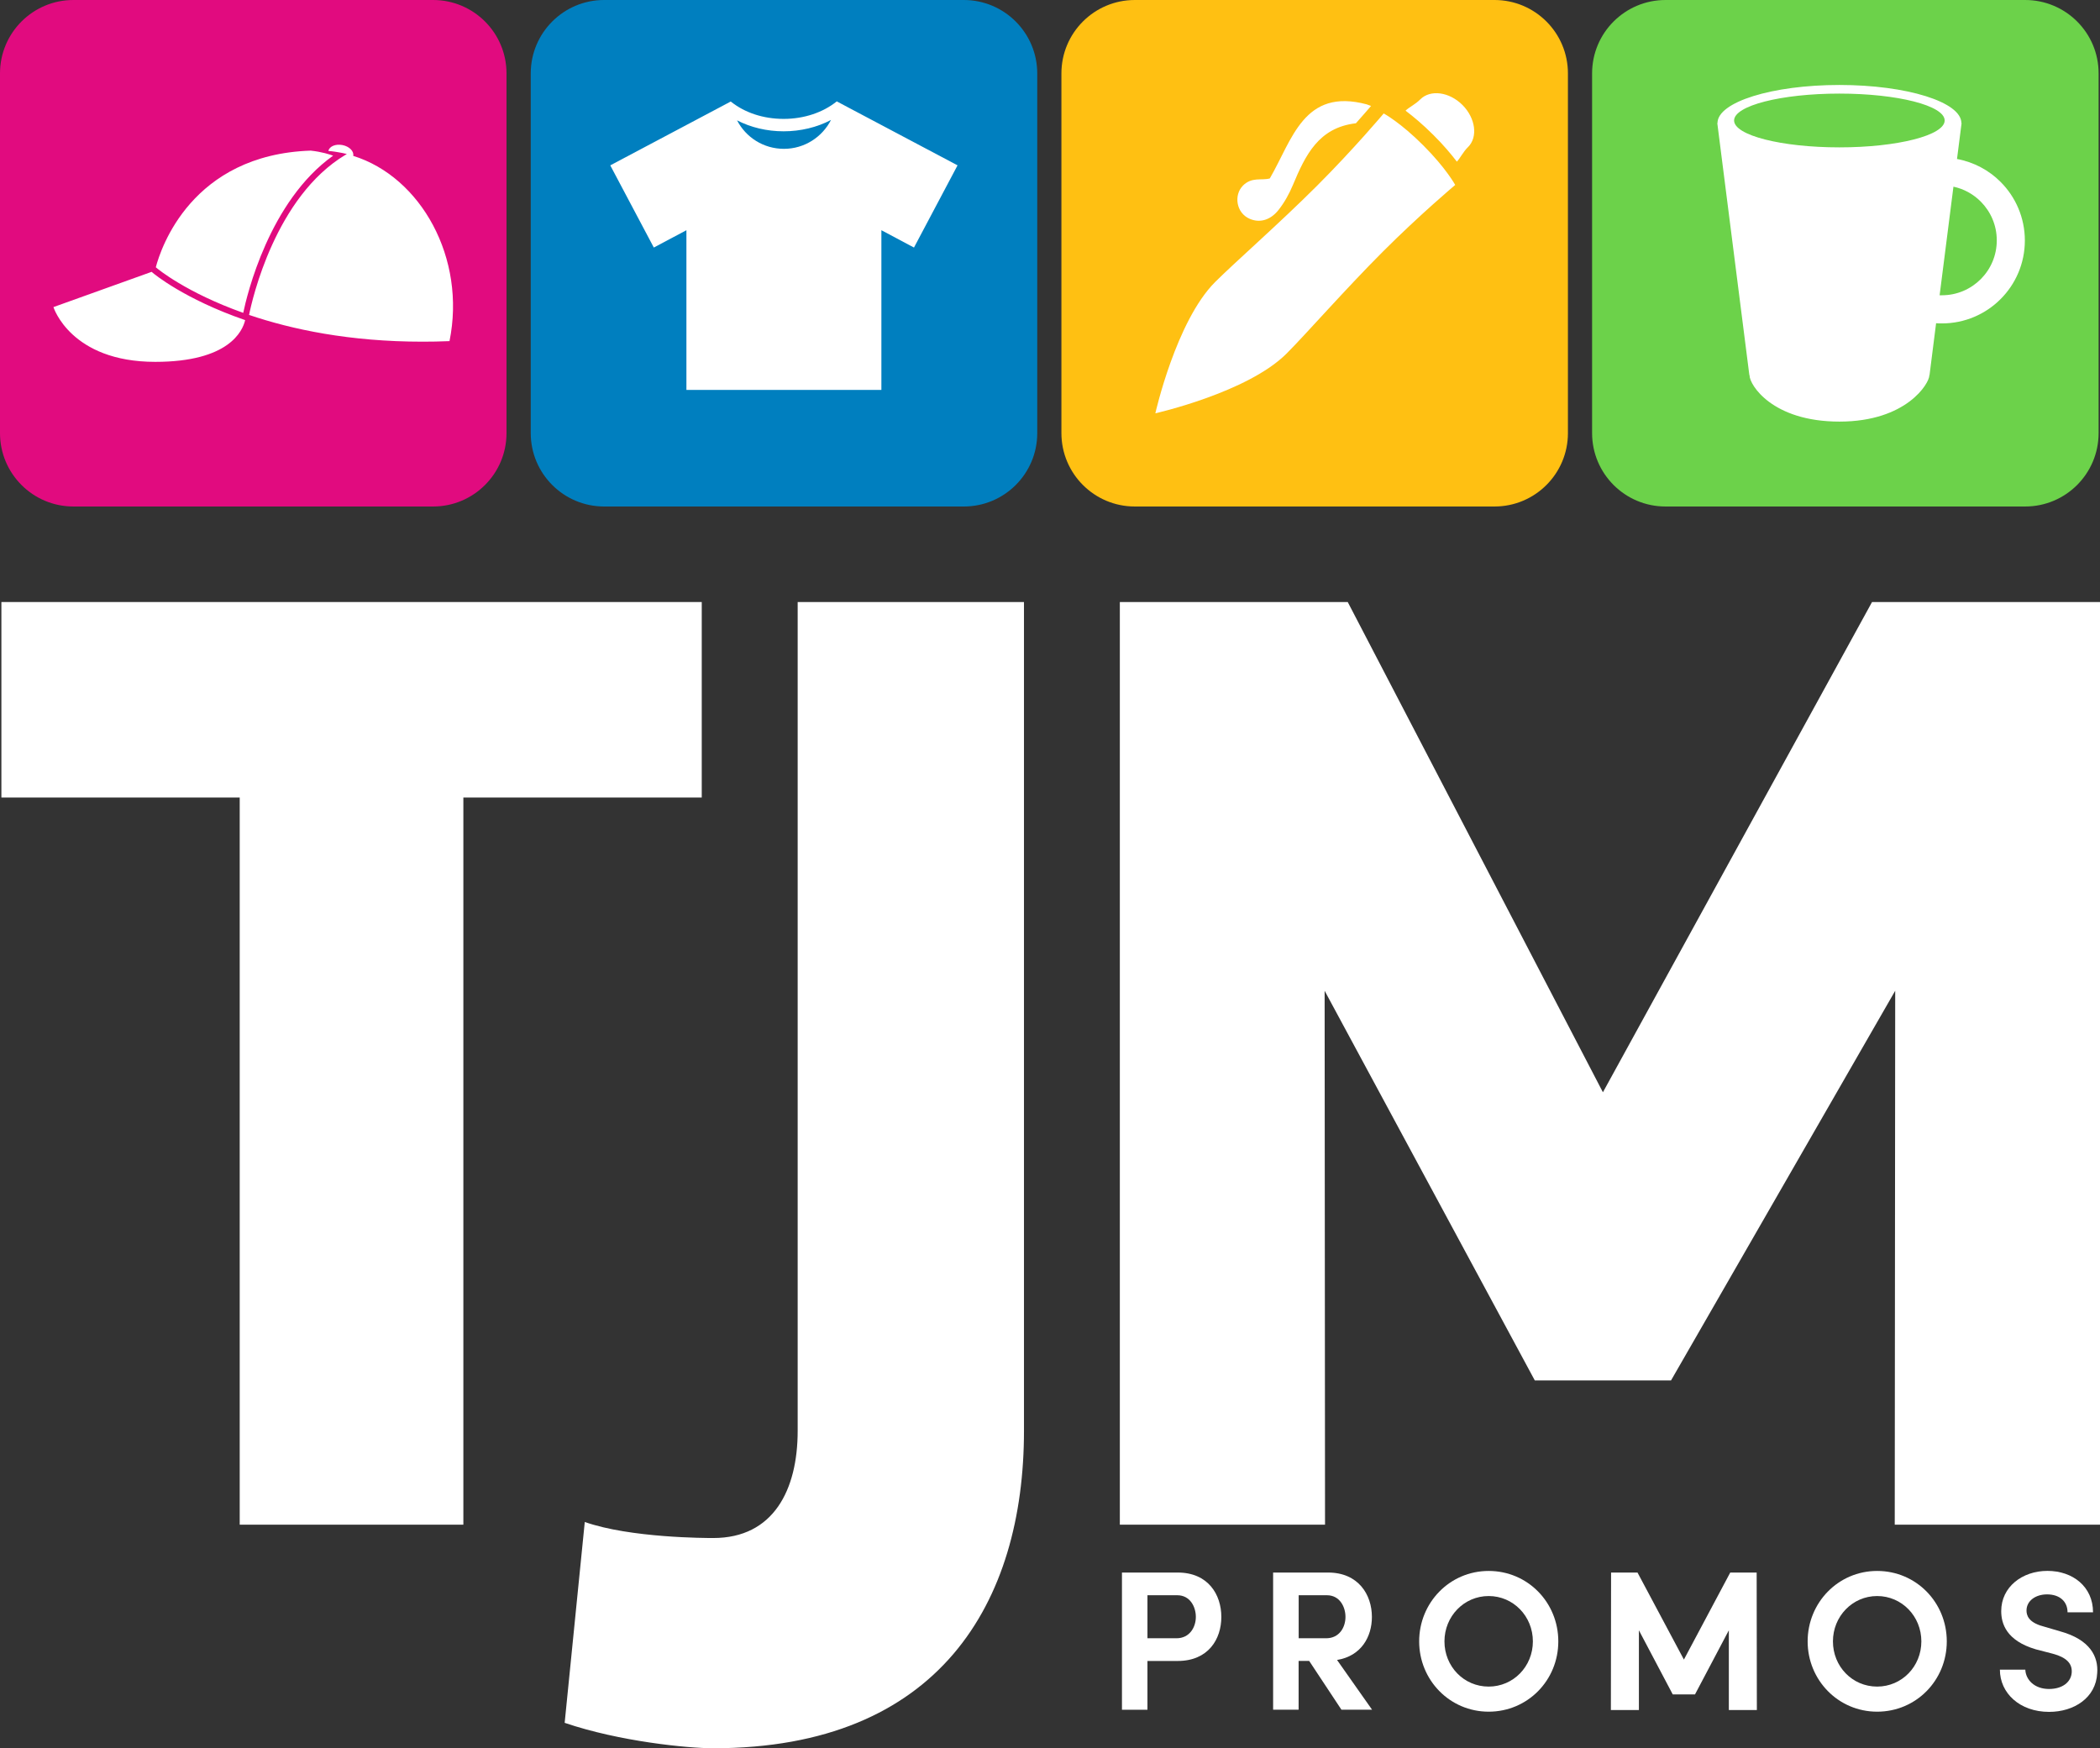 <?xml version="1.0" encoding="UTF-8"?><svg id="uuid-4fcd8051-2a95-4315-b3d8-0a26b15b801c" xmlns="http://www.w3.org/2000/svg" viewBox="0 0 316.34 263.36"><rect x="0" y="0" width="316.34" height="263.36" fill="#333333" stroke="none"/><defs><style>.uuid-a94d30f8-af94-43fc-a78a-d5e014dc0fa3{fill:#007fbf;}.uuid-10d388b0-a7e1-4f33-b39e-5246d5b53004{fill:#fff;}.uuid-c79951c0-1fe4-43e5-be64-f931c3abd7f9{fill:#ffc012;}.uuid-917bba8e-4fe2-420f-90f1-3da23c9e0c8e{fill:#e10b7f;}.uuid-e02398aa-98e7-4df9-b3a7-a5262e798421{fill:#6cd24a;}</style></defs><g><g><polygon class="uuid-10d388b0-a7e1-4f33-b39e-5246d5b53004" points=".21 90.69 .21 120.14 36.11 120.14 36.11 229.68 69.8 229.68 69.8 120.14 105.71 120.14 105.71 90.69 .21 90.69"/><path class="uuid-10d388b0-a7e1-4f33-b39e-5246d5b53004" d="m88.08,229.27c6.86,2.42,18.36,2.42,19.37,2.42,9.08,0,12.71-7.26,12.71-16.14v-124.86h34.09v124.86c0,25.82-12.71,47.81-46.8,47.81-3.83,0-14.12-1.01-22.39-3.83l3.03-30.26Z"/><polygon class="uuid-10d388b0-a7e1-4f33-b39e-5246d5b53004" points="282 90.69 241.46 164.54 203.02 90.69 168.69 90.69 168.69 229.68 199.6 229.68 199.54 149.25 231.2 207.95 239.01 207.95 243.91 207.95 251.72 207.95 285.49 149.25 285.42 229.68 316.34 229.68 316.34 90.69 282 90.69"/></g><g><path class="uuid-10d388b0-a7e1-4f33-b39e-5246d5b53004" d="m169.01,236.89h8.4c4.59,0,6.57,3.33,6.57,6.69s-1.98,6.63-6.57,6.63h-4.56v7.35h-3.84v-20.66Zm3.84,3.42v6.48h4.38c1.98,0,2.91-1.68,2.91-3.21s-.87-3.27-2.79-3.27h-4.5Z"/><path class="uuid-10d388b0-a7e1-4f33-b39e-5246d5b53004" d="m206.69,257.55h-4.62l-4.86-7.35h-1.59v7.35h-3.84v-20.66h8.28c4.56,0,6.6,3.33,6.6,6.69,0,2.97-1.59,5.88-5.25,6.48l5.28,7.5Zm-11.06-17.24v6.48h4.14c2.01,0,2.91-1.68,2.91-3.21s-.87-3.27-2.79-3.27h-4.26Z"/><path class="uuid-10d388b0-a7e1-4f33-b39e-5246d5b53004" d="m224.25,236.65c5.88,0,10.49,4.74,10.49,10.61s-4.62,10.59-10.49,10.59-10.47-4.77-10.47-10.59,4.59-10.61,10.47-10.61m0,17.42c3.72,0,6.66-3.03,6.66-6.81s-2.94-6.83-6.66-6.83-6.66,3.06-6.66,6.83,2.91,6.81,6.66,6.81"/><path class="uuid-10d388b0-a7e1-4f33-b39e-5246d5b53004" d="m282.77,236.65c5.88,0,10.49,4.74,10.49,10.61s-4.62,10.59-10.49,10.59-10.47-4.77-10.47-10.59,4.59-10.61,10.47-10.61m0,17.42c3.72,0,6.66-3.03,6.66-6.81s-2.94-6.83-6.66-6.83-6.66,3.06-6.66,6.83,2.91,6.81,6.66,6.81"/><path class="uuid-10d388b0-a7e1-4f33-b39e-5246d5b53004" d="m305.09,251.52c.06,1.5,1.35,2.91,3.57,2.91,2.07,0,3.33-1.08,3.42-2.49.09-1.38-.84-2.28-2.85-2.82l-2.55-.66c-4.5-1.32-5.22-3.93-5.22-5.76,0-3.63,3.15-6.06,6.96-6.06s6.87,2.37,6.87,6.24h-3.84c0-1.62-1.17-2.7-3.09-2.7-1.71,0-3.09.96-3.09,2.43,0,.66.24,1.77,2.46,2.37l2.55.75c4.62,1.26,5.82,3.87,5.64,6.3-.18,3.72-3.48,5.85-7.25,5.85-4.41,0-7.41-2.82-7.41-6.36h3.84Z"/><polygon class="uuid-10d388b0-a7e1-4f33-b39e-5246d5b53004" points="264.65 257.6 264.62 236.89 260.64 236.89 253.66 250 246.67 236.89 242.69 236.89 242.66 257.6 246.88 257.6 246.88 245.59 251.98 255.25 255.33 255.25 260.43 245.59 260.43 257.6 264.65 257.6"/></g></g><g><g><path class="uuid-e02398aa-98e7-4df9-b3a7-a5262e798421" d="m305.07,0h-54.18c-6.11,0-11.06,4.95-11.06,11.06v54.18c0,6.11,4.95,11.06,11.06,11.06h54.18c6.11,0,11.06-4.95,11.06-11.06V11.06C316.14,4.95,311.18,0,305.07,0"/><path class="uuid-10d388b0-a7e1-4f33-b39e-5246d5b53004" d="m301.36,45.06c-2.25,2.26-5.39,3.66-8.83,3.66h0c-.3,0-.59,0-.88-.03l-.99,7.82h-.03s0,.03,0,.05c0,1.16-3.4,6.95-13.54,6.95s-13.54-5.55-13.54-6.95c0-.02,0-.03,0-.05h-.03l-4.83-37.97h.03c0-3.17,8.23-5.74,18.37-5.74s18.37,2.57,18.37,5.74h.03l-.69,5.41c2.54.47,4.82,1.7,6.56,3.45,2.26,2.25,3.66,5.39,3.66,8.83,0,3.44-1.4,6.58-3.66,8.83m-7.1-16.92l-2.08,16.34c.11,0,.23,0,.34,0,2.29,0,4.34-.92,5.85-2.42,1.5-1.5,2.42-3.56,2.42-5.85s-.92-4.34-2.42-5.85c-1.11-1.11-2.52-1.9-4.11-2.24m-1.32-9.97c0-2.24-7.1-4.05-15.86-4.05s-15.86,1.82-15.86,4.05,7.1,4.05,15.86,4.05,15.86-1.82,15.86-4.05"/></g><g><path class="uuid-917bba8e-4fe2-420f-90f1-3da23c9e0c8e" d="m65.24,0H11.06C4.95,0,0,4.95,0,11.06v54.18c0,6.11,4.95,11.06,11.06,11.06h54.18c6.11,0,11.06-4.95,11.06-11.06V11.06C76.3,4.95,71.35,0,65.24,0"/><path class="uuid-10d388b0-a7e1-4f33-b39e-5246d5b53004" d="m36.93,48.22c-.38,1.63-2.43,6.29-13.54,6.29-12.77,0-15.34-8.25-15.34-8.25l14.79-5.31.2.17c.08.07,4.66,3.92,13.88,7.1m-13.45-7.96c.75-2.86,5.39-16.96,23.33-17.57,1.7.18,2.92.59,3.38.76-9.63,6.85-12.99,21.02-13.54,23.68-8.63-3.07-12.91-6.65-12.99-6.72l-.18-.15Zm44.23,11.13h-.11c-1.34.06-2.65.08-3.94.08-11.02,0-19.7-1.85-26.13-4.03.46-2.3,3.96-17.81,14.54-24.13l.19-.11c-.44-.11-.87-.2-1.32-.27-.74-.14-1.46-.19-1.46-.19h0c.13-.69,1.08-1.09,2.11-.89,1.03.2,1.76.92,1.63,1.61,0,0,0,0,0,.02,10.2,3.18,17.05,15.41,14.5,27.92"/></g><g><path class="uuid-a94d30f8-af94-43fc-a78a-d5e014dc0fa3" d="m145.18,0h-54.18C84.9,0,79.95,4.95,79.95,11.06v54.18c0,6.11,4.95,11.06,11.06,11.06h54.18c6.11,0,11.06-4.95,11.06-11.06V11.06C156.24,4.95,151.29,0,145.18,0"/><path class="uuid-10d388b0-a7e1-4f33-b39e-5246d5b53004" d="m111.03,18.13c2.07,1.07,4.49,1.65,7.02,1.65s5.04-.6,7.13-1.71c-1.32,2.58-4,4.35-7.09,4.35s-5.74-1.74-7.06-4.29m33.22,6.78l-16.43-8.7-1.77-.94-.05.04c-2,1.6-4.82,2.6-7.95,2.6s-5.87-.97-7.86-2.53l-.11-.09-1.77.94-16.38,8.68,6.56,12.38,4.91-2.61v24.06h29.37v-24.06l4.91,2.61,6.56-12.38Z"/></g><g><path class="uuid-c79951c0-1fe4-43e5-be64-f931c3abd7f9" d="m225.13,0h-54.18c-6.11,0-11.06,4.95-11.06,11.06v54.18c0,6.11,4.95,11.06,11.06,11.06h54.18c6.11,0,11.06-4.95,11.06-11.06V11.06C236.19,4.95,231.24,0,225.13,0"/><path class="uuid-10d388b0-a7e1-4f33-b39e-5246d5b53004" d="m187.21,27.98c1.38-1.38,2.79-.75,4.07-1.1,3.39-5.82,5.11-13.69,14.6-11.16.24.08.45.16.65.24-.37.44-1.18,1.37-2.28,2.61-5.63.65-7.61,4.81-9.49,9.3-.55,1.32-1.27,2.62-2.15,3.74-1.07,1.37-2.64,2.08-4.34,1.36-2.09-.89-2.42-3.61-1.05-4.99m21.09,9.93c-5.62,5.62-11.56,12.4-14.5,15.35-5.88,5.88-19.77,9-19.77,9,0,0,3.12-13.89,9-19.77,2.95-2.95,9.73-8.88,15.35-14.5,5.61-5.61,10.05-10.9,10.05-10.9,0,0,2.51,1.35,5.96,4.81,3.45,3.45,4.81,5.96,4.81,5.96,0,0-5.29,4.44-10.9,10.05m12.82-15.75c-.75.75-1.18,1.68-1.67,2.19-.83-1.08-1.97-2.46-3.51-3.99-1.65-1.65-3.11-2.85-4.22-3.69.5-.5,1.45-.93,2.22-1.7,1.52-1.52,4.36-1.14,6.35.84,1.98,1.99,2.36,4.83.84,6.35"/></g></g></svg>